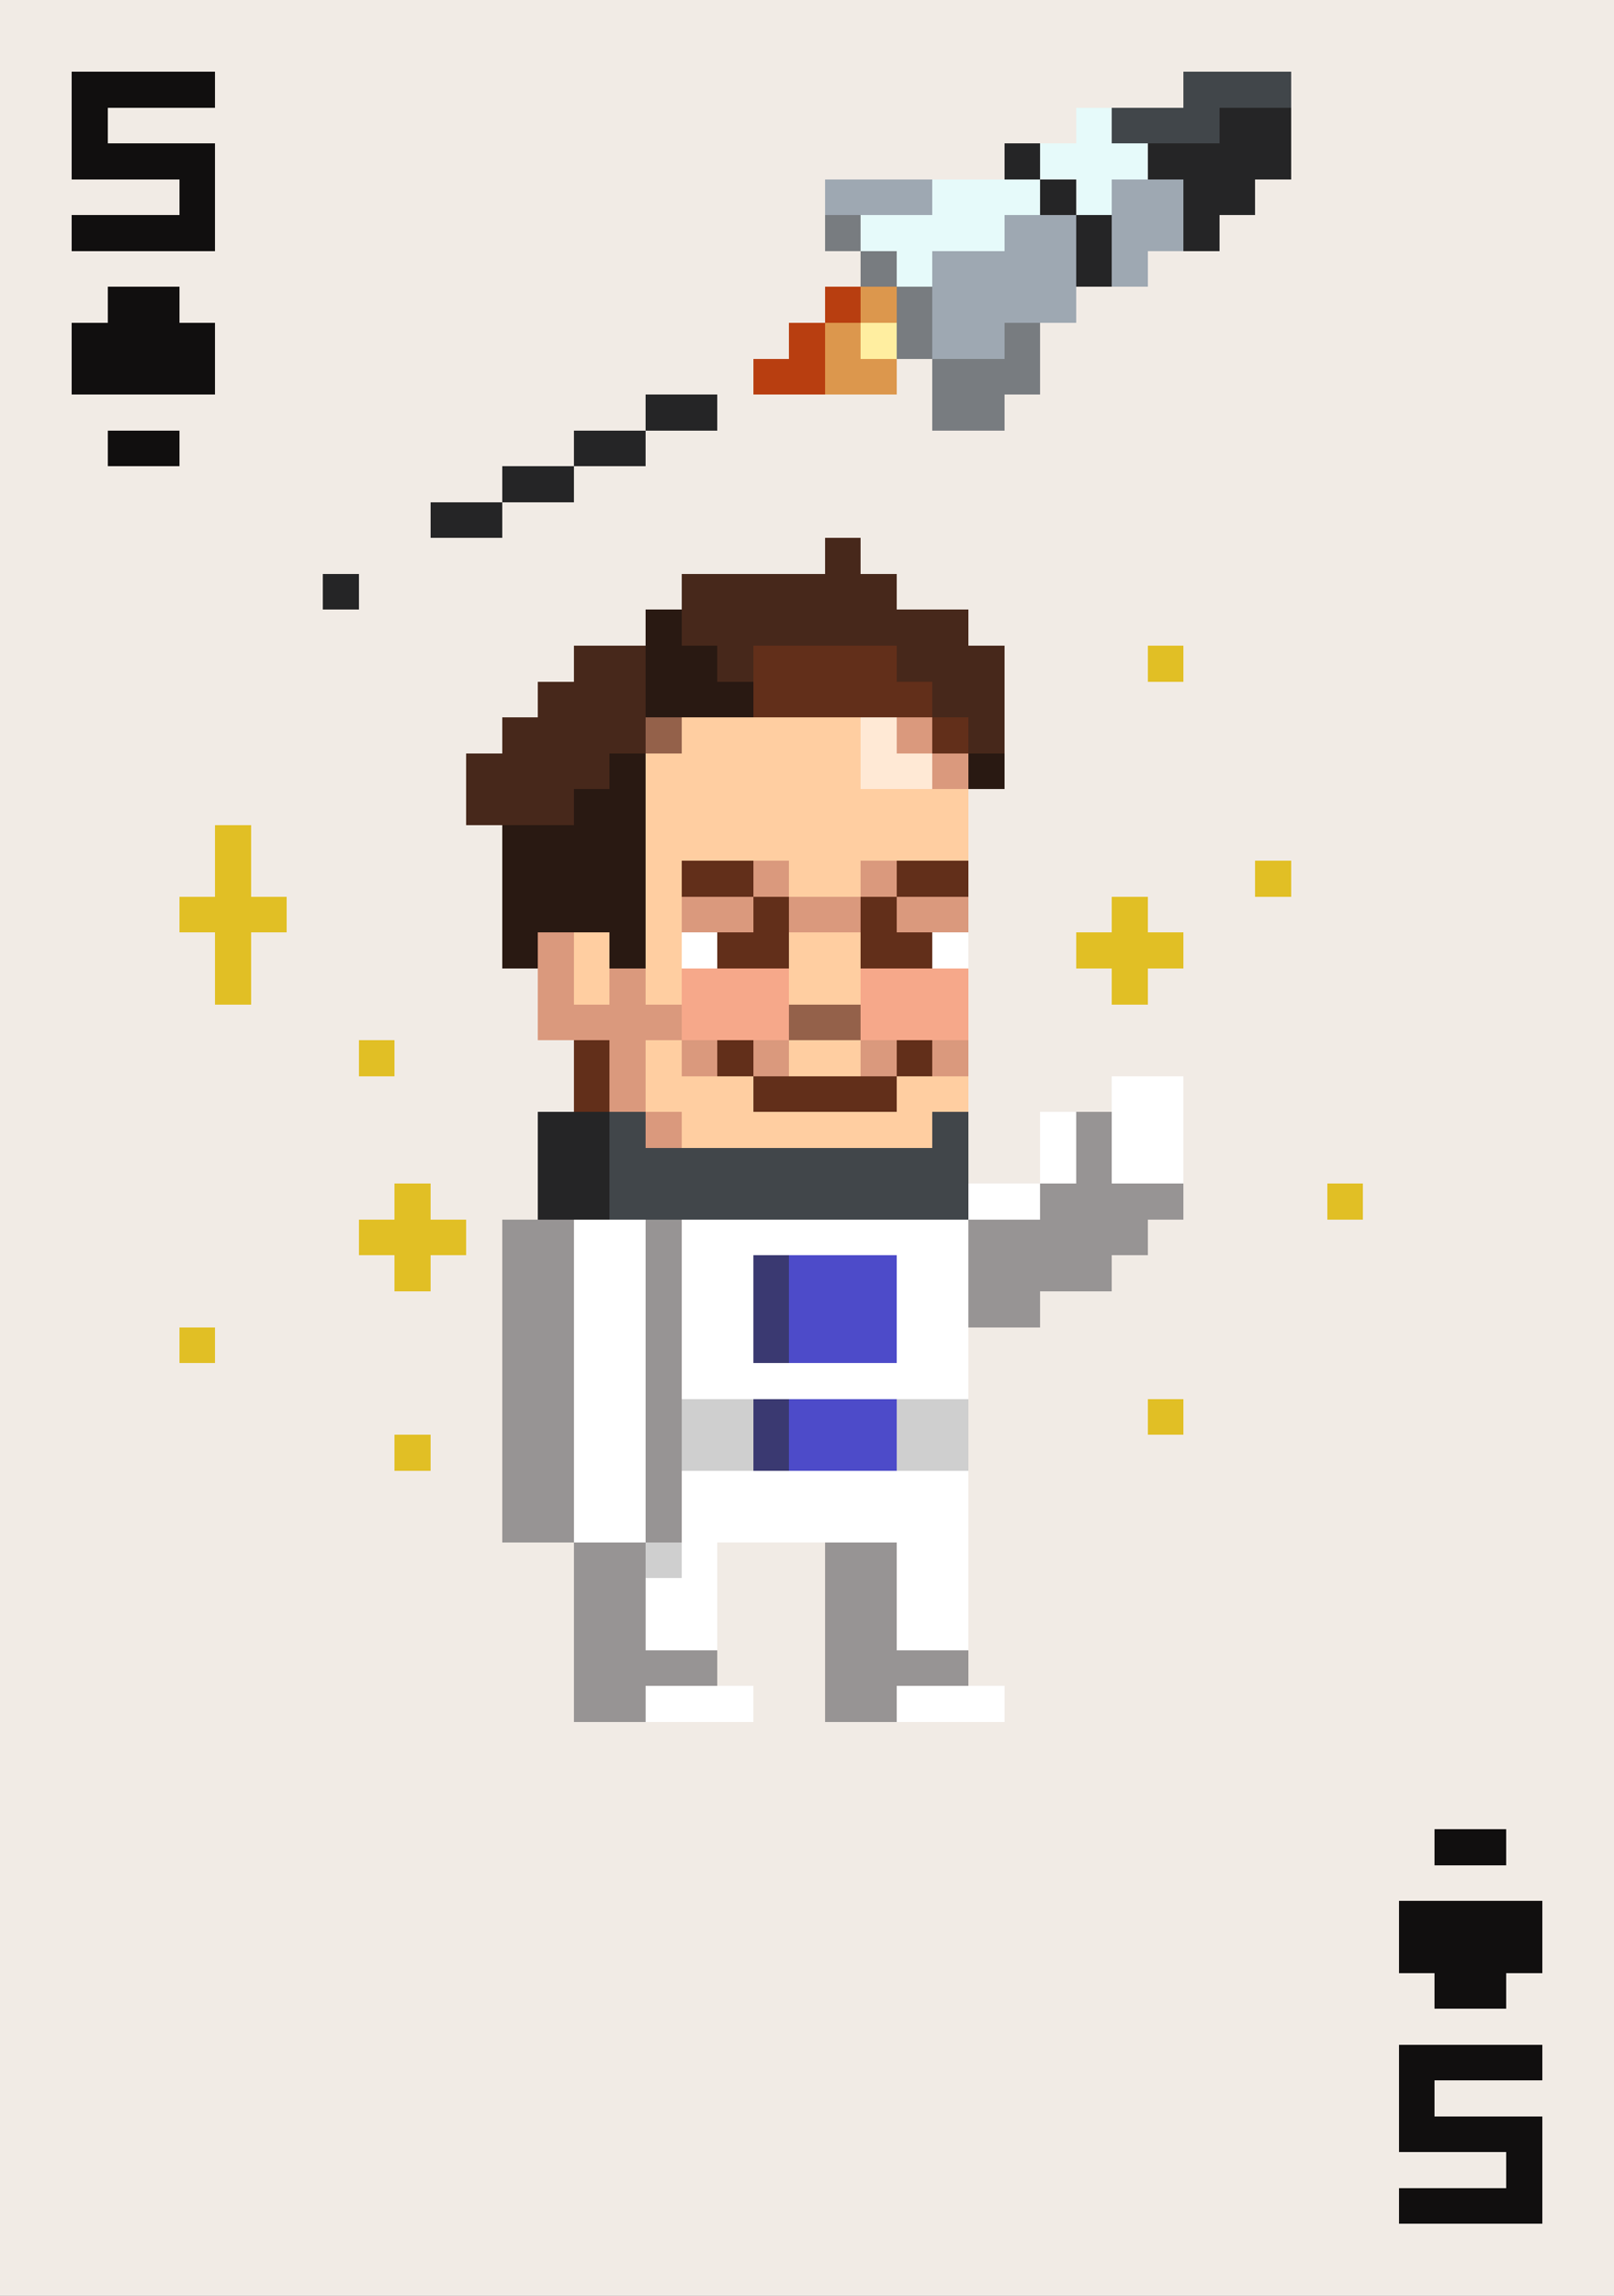 <svg xmlns="http://www.w3.org/2000/svg" viewBox="0 -0.5 45 64" shape-rendering="crispEdges">
<rect x="0" y="-0.5" width="45" height="64" fill="#808080" stroke="none"/>
<path stroke="#f1ebe5" d="M0 0h45M0 1h45M0 2h2M6 2h27M36 2h9M0 3h2M3 3h27M36 3h9M0 4h2M6 4h22M36 4h9M0 5h5M6 5h17M35 5h10M0 6h2M6 6h17M34 6h11M0 7h24M32 7h13M0 8h3M5 8h18M30 8h15M0 9h2M6 9h16M29 9h16M0 10h2M6 10h15M25 10h1M29 10h16M0 11h18M20 11h6M28 11h17M0 12h3M5 12h11M18 12h27M0 13h14M16 13h29M0 14h12M14 14h31M0 15h23M24 15h21M0 16h9M10 16h9M25 16h20M0 17h18M27 17h18M0 18h16M28 18h4M33 18h12M0 19h15M28 19h17M0 20h14M28 20h17M0 21h13M28 21h17M0 22h13M27 22h18M0 23h6M7 23h7M27 23h18M0 24h6M7 24h7M27 24h8M36 24h9M0 25h5M8 25h6M27 25h4M32 25h13M0 26h6M7 26h7M27 26h3M33 26h12M0 27h6M7 27h8M27 27h4M32 27h13M0 28h15M27 28h18M0 29h10M11 29h5M27 29h18M0 30h16M27 30h4M33 30h12M0 31h15M27 31h2M33 31h12M0 32h15M27 32h2M33 32h12M0 33h11M12 33h3M33 33h4M38 33h7M0 34h10M13 34h1M32 34h13M0 35h11M12 35h2M31 35h14M0 36h14M29 36h16M0 37h5M6 37h8M27 37h18M0 38h14M27 38h18M0 39h14M27 39h5M33 39h12M0 40h11M12 40h2M27 40h18M0 41h14M27 41h18M0 42h14M27 42h18M0 43h16M20 43h3M27 43h18M0 44h16M20 44h3M27 44h18M0 45h16M20 45h3M27 45h18M0 46h16M20 46h3M27 46h18M0 47h16M21 47h2M28 47h17M0 48h45M0 49h45M0 50h45M0 51h40M42 51h3M0 52h45M0 53h39M43 53h2M0 54h39M43 54h2M0 55h40M42 55h3M0 56h45M0 57h39M43 57h2M0 58h39M40 58h5M0 59h39M43 59h2M0 60h42M43 60h2M0 61h39M43 61h2M0 62h45M0 63h45" />
<path stroke="#110f0f" d="M2 2h4M2 3h1M2 4h4M5 5h1M2 6h4M3 8h2M2 9h4M2 10h4M3 12h2M40 51h2M39 53h4M39 54h4M40 55h2M39 57h4M39 58h1M39 59h4M42 60h1M39 61h4" />
<path stroke="#41464a" d="M33 2h3M31 3h3M17 31h1M26 31h1M17 32h10M17 33h10" />
<path stroke="#e6fafa" d="M30 3h1M29 4h3M26 5h3M30 5h1M24 6h4M25 7h1" />
<path stroke="#252526" d="M34 3h2M28 4h1M32 4h4M29 5h1M33 5h2M30 6h1M33 6h1M30 7h1M18 11h2M16 12h2M14 13h2M12 14h2M9 16h1M15 31h2M15 32h2M15 33h2" />
<path stroke="#9ea8b2" d="M23 5h3M31 5h2M28 6h2M31 6h2M26 7h4M31 7h1M26 8h4M26 9h2" />
<path stroke="#787c80" d="M23 6h1M24 7h1M25 8h1M25 9h1M28 9h1M26 10h3M26 11h2" />
<path stroke="#b83e10" d="M23 8h1M22 9h1M21 10h2" />
<path stroke="#dc974d" d="M24 8h1M23 9h1M23 10h2" />
<path stroke="#ffeea0" d="M24 9h1" />
<path stroke="#47281b" d="M23 15h1M19 16h6M19 17h8M16 18h2M20 18h1M25 18h3M15 19h3M26 19h2M14 20h4M27 20h1M13 21h4M13 22h3" />
<path stroke="#291912" d="M18 17h1M18 18h2M18 19h3M17 21h1M27 21h1M16 22h2M14 23h4M14 24h4M14 25h4M14 26h1M17 26h1" />
<path stroke="#622f1a" d="M21 18h4M21 19h5M26 20h1M19 24h2M25 24h2M21 25h1M24 25h1M20 26h2M24 26h2M16 29h1M20 29h1M25 29h1M16 30h1M21 30h4" />
<path stroke="#e1bf25" d="M32 18h1M6 23h1M6 24h1M35 24h1M5 25h3M31 25h1M6 26h1M30 26h3M6 27h1M31 27h1M10 29h1M11 33h1M37 33h1M10 34h3M11 35h1M5 37h1M32 39h1M11 40h1" />
<path stroke="#94614a" d="M18 20h1M22 28h2" />
<path stroke="#ffcea1" d="M19 20h5M18 21h6M18 22h9M18 23h9M18 24h1M22 24h2M18 25h1M16 26h1M18 26h1M22 26h2M16 27h1M18 27h1M22 27h2M18 29h1M22 29h2M18 30h3M25 30h2M19 31h7" />
<path stroke="#ffe9d5" d="M24 20h1M24 21h2" />
<path stroke="#da997d" d="M25 20h1M26 21h1M21 24h1M24 24h1M19 25h2M22 25h2M25 25h2M15 26h1M15 27h1M17 27h1M15 28h4M17 29h1M19 29h1M21 29h1M24 29h1M26 29h1M17 30h1M18 31h1" />
<path stroke="#ffffff" d="M19 26h1M26 26h1M31 30h2M29 31h1M31 31h2M29 32h1M31 32h2M27 33h2M16 34h2M19 34h8M16 35h2M19 35h2M25 35h2M16 36h2M19 36h2M25 36h2M16 37h2M19 37h2M25 37h2M16 38h2M19 38h8M16 39h2M16 40h2M16 41h2M19 41h8M16 42h2M19 42h8M19 43h1M25 43h2M18 44h2M25 44h2M18 45h2M25 45h2M18 47h3M25 47h3" />
<path stroke="#f6a88a" d="M19 27h3M24 27h3M19 28h3M24 28h3" />
<path stroke="#979494" d="M30 31h1M30 32h1M29 33h4M14 34h2M18 34h1M27 34h5M14 35h2M18 35h1M27 35h4M14 36h2M18 36h1M27 36h2M14 37h2M18 37h1M14 38h2M18 38h1M14 39h2M18 39h1M14 40h2M18 40h1M14 41h2M18 41h1M14 42h2M18 42h1M16 43h2M23 43h2M16 44h2M23 44h2M16 45h2M23 45h2M16 46h4M23 46h4M16 47h2M23 47h2" />
<path stroke="#3a3971" d="M21 35h1M21 36h1M21 37h1M21 39h1M21 40h1" />
<path stroke="#4d4bc9" d="M22 35h3M22 36h3M22 37h3M22 39h3M22 40h3" />
<path stroke="#cfcfcf" d="M19 39h2M25 39h2M19 40h2M25 40h2M18 43h1" />
</svg>